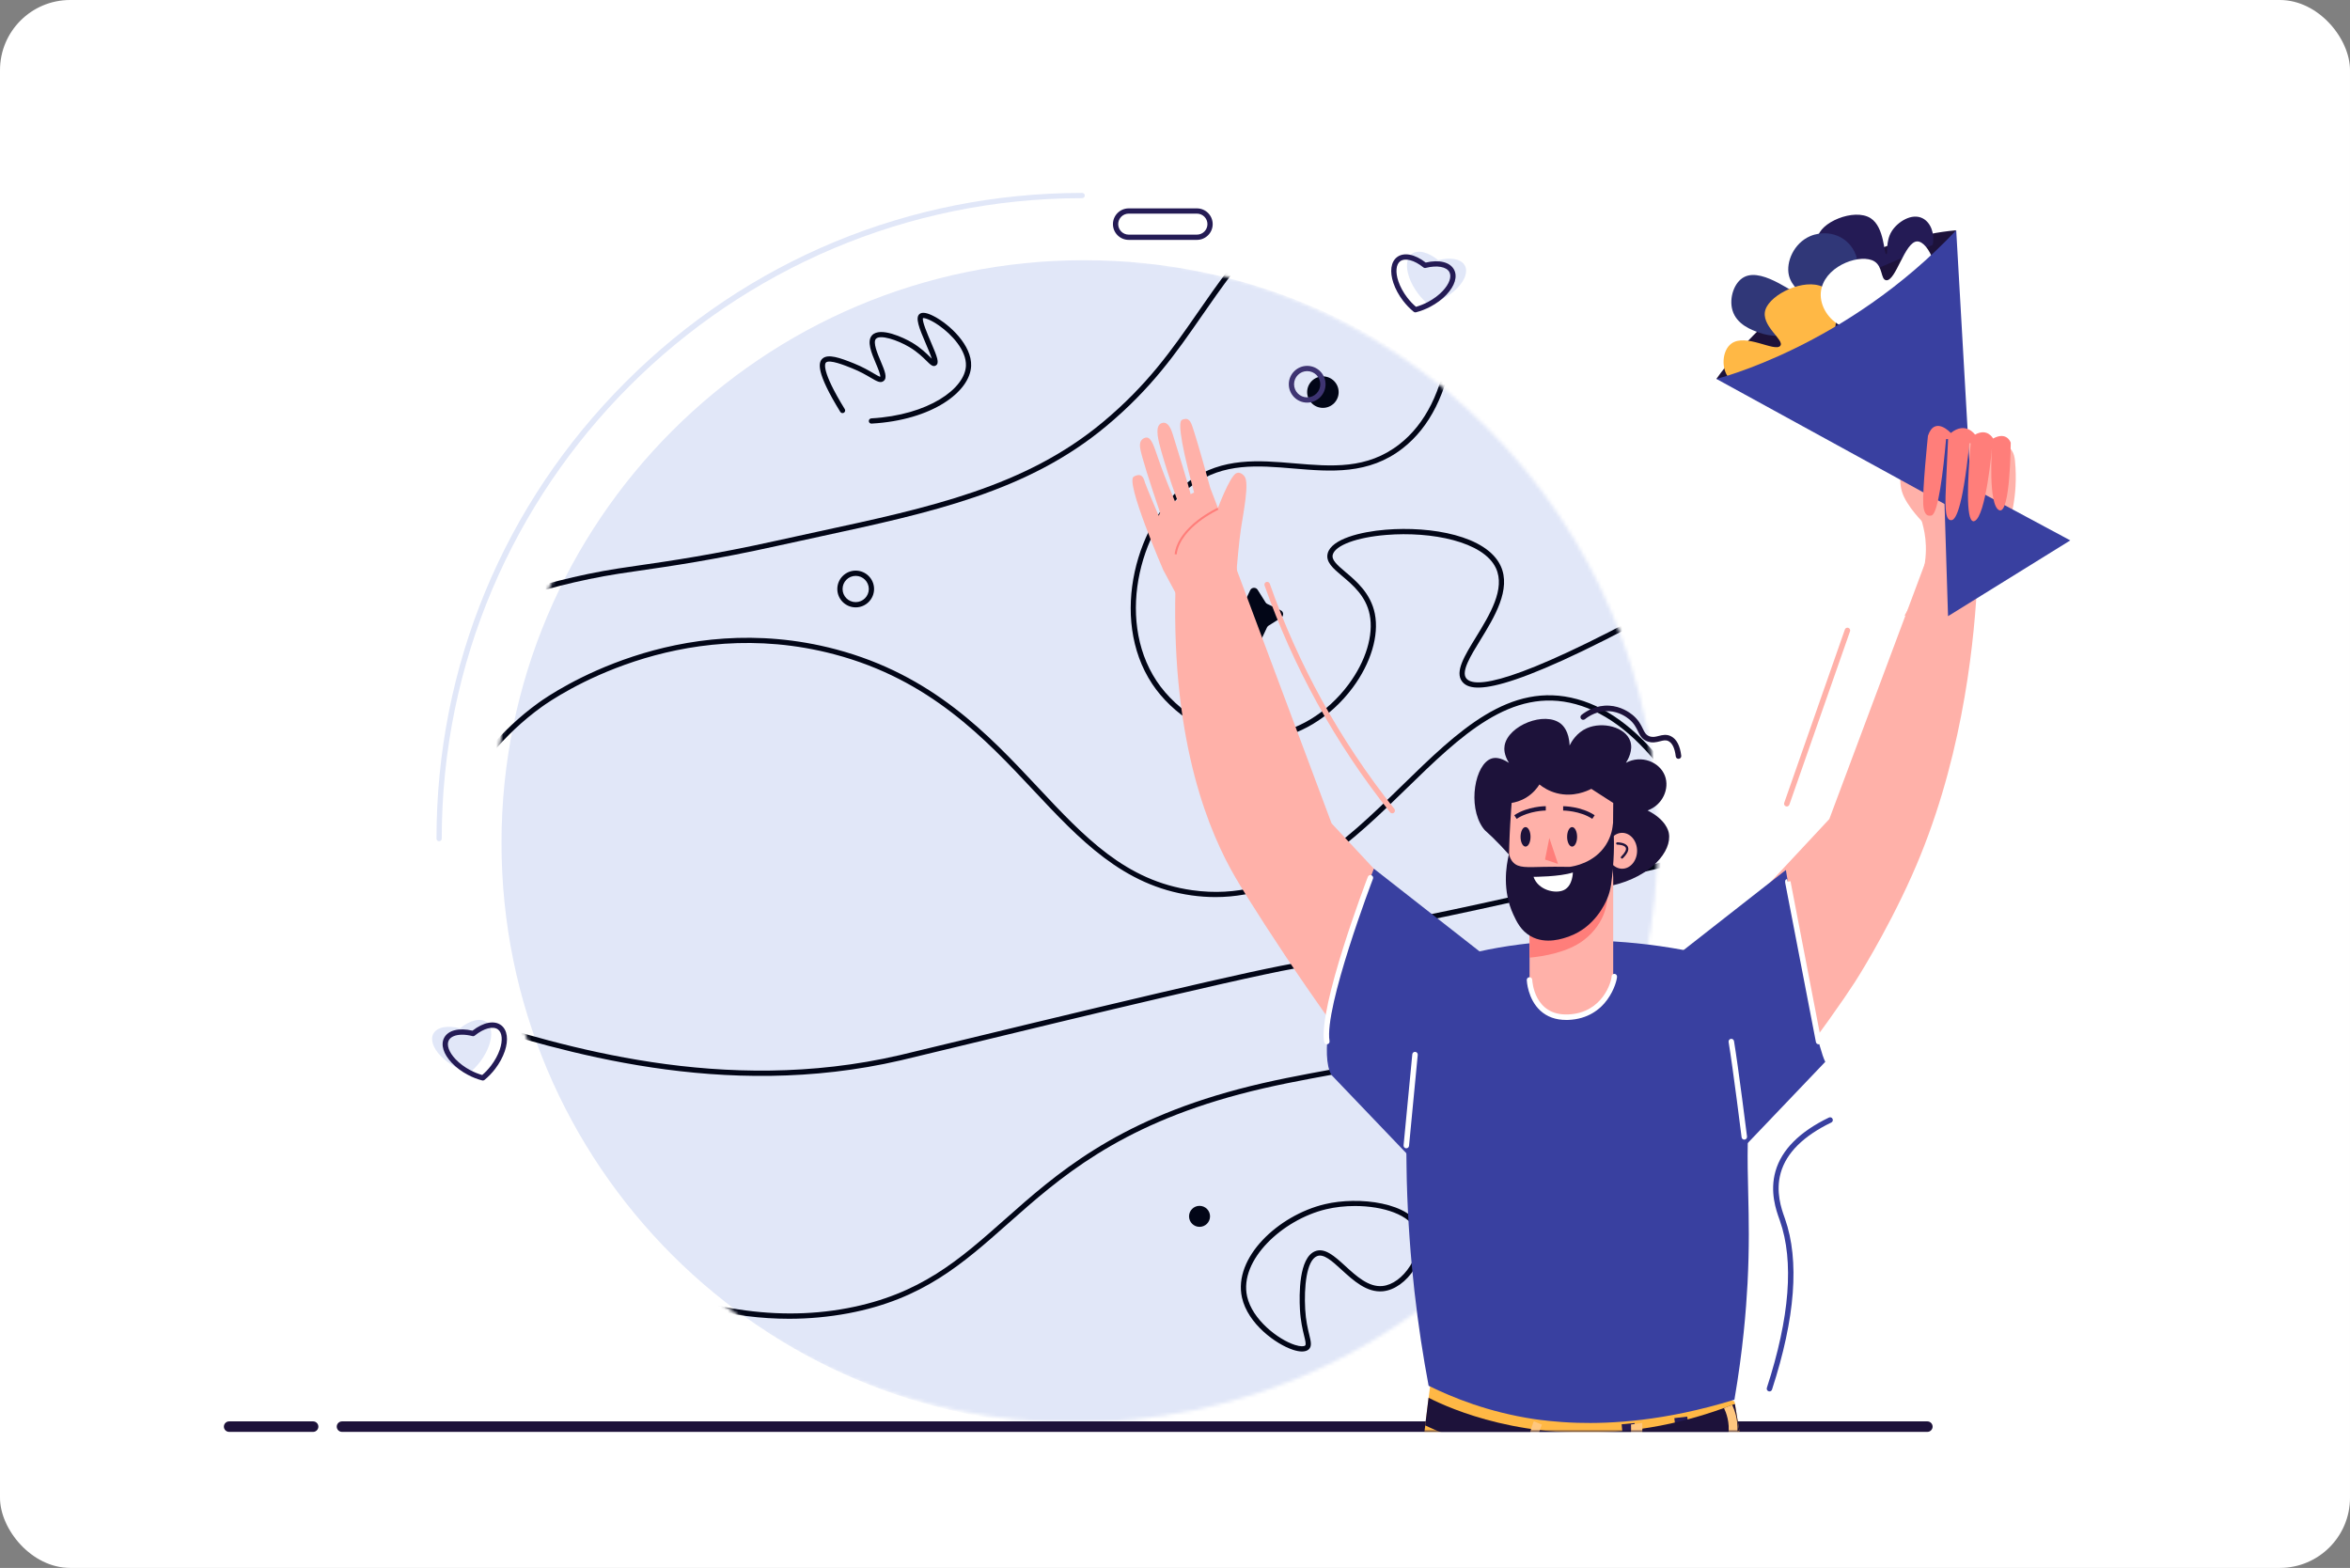 <svg width="670" height="447" viewBox="0 0 670 447" fill="none" xmlns="http://www.w3.org/2000/svg">
<rect x="0" y="0" width="670" height="447" fill="#808080" stroke="none"/>
<rect width="670" height="447" rx="20" fill="white"/>
<mask id="mask0_622_49" style="mask-type:luminance" maskUnits="userSpaceOnUse" x="140" y="73" width="333" height="333">
<path d="M306.45 405.515C398.202 405.515 472.581 331.135 472.581 239.384C472.581 147.632 398.202 73.252 306.45 73.252C214.698 73.252 140.318 147.632 140.318 239.384C140.318 331.135 214.698 405.515 306.45 405.515Z" fill="white"/>
</mask>
<g mask="url(#mask0_622_49)">
<path d="M309.114 406.443C400.866 406.443 475.246 332.063 475.246 240.312C475.246 148.56 400.866 74.18 309.114 74.18C217.362 74.18 142.983 148.56 142.983 240.312C142.983 332.063 217.362 406.443 309.114 406.443Z" fill="#E1E7F8"/>
</g>
<mask id="mask1_622_49" style="mask-type:luminance" maskUnits="userSpaceOnUse" x="140" y="73" width="333" height="333">
<path d="M306.45 405.515C398.202 405.515 472.581 331.135 472.581 239.384C472.581 147.632 398.202 73.252 306.45 73.252C214.698 73.252 140.318 147.632 140.318 239.384C140.318 331.135 214.698 405.515 306.45 405.515Z" fill="white"/>
</mask>
<g mask="url(#mask1_622_49)">
<path d="M143.514 383.768C123.765 347.953 114.141 309.608 116.409 275.79C118.624 242.811 131.817 216.013 153.571 200.328C157.478 197.506 193.061 173.14 238.298 185.114C265.875 192.418 281.77 209.375 295.793 224.334C309.271 238.718 320.915 251.133 339.96 253.797C365.471 257.359 382.998 240.282 399.94 223.758C415.618 208.477 430.42 194.042 449.667 199.325C468.645 204.533 485.438 227.642 499.589 268.023L498.175 268.516C484.196 228.63 467.747 205.835 449.271 200.762C430.846 195.703 416.344 209.854 400.98 224.821C386.028 239.399 369.258 255.75 346.531 255.75C344.323 255.75 342.071 255.593 339.743 255.271C320.174 252.539 307.797 239.331 294.693 225.352C280.804 210.535 265.067 193.742 237.909 186.551C193.331 174.749 158.286 198.756 154.439 201.533C133.052 216.956 120.076 243.357 117.891 275.88C115.638 309.413 125.202 347.466 144.816 383.035L143.514 383.768Z" fill="#020617"/>
</g>
<mask id="mask2_622_49" style="mask-type:luminance" maskUnits="userSpaceOnUse" x="140" y="73" width="333" height="333">
<path d="M306.45 405.515C398.202 405.515 472.581 331.135 472.581 239.384C472.581 147.632 398.202 73.252 306.45 73.252C214.698 73.252 140.318 147.632 140.318 239.384C140.318 331.135 214.698 405.515 306.45 405.515Z" fill="white"/>
</mask>
<g mask="url(#mask2_622_49)">
<path d="M371.211 385.302C370.5 385.302 369.655 385.145 368.697 384.838C363.795 383.252 355.766 377.415 354.097 369.931C351.552 358.527 364.454 346.471 377.692 343.306C387.301 341.008 402.455 342.699 405.306 350.669C406.413 353.752 405.642 357.98 403.293 361.7C400.958 365.389 397.605 367.791 394.313 368.128C389.695 368.584 385.894 365.105 382.526 362.029C379.765 359.5 377.378 357.314 375.462 358.13C372.446 359.41 371.773 367.073 372.117 373.247L371.368 373.292L372.117 373.254C372.296 376.457 372.858 378.777 373.269 380.476C373.763 382.511 374.092 383.851 373.097 384.734C372.656 385.1 372.02 385.302 371.211 385.302ZM386.298 343.822C383.484 343.822 380.648 344.129 378.036 344.757C365.733 347.698 353.236 359.193 355.556 369.602C357.03 376.218 364.401 381.875 369.161 383.417C370.86 383.963 371.81 383.858 372.109 383.596C372.424 383.312 372.162 382.212 371.817 380.812C371.391 379.061 370.807 376.659 370.62 373.321C370.381 368.981 370.321 358.676 374.878 356.746C377.677 355.563 380.521 358.16 383.536 360.914C386.672 363.78 390.227 367.035 394.163 366.631C396.999 366.347 399.94 364.199 402.028 360.899C404.131 357.561 404.849 353.835 403.899 351.171C402.163 346.329 394.328 343.822 386.298 343.822Z" fill="#020617"/>
</g>
<mask id="mask3_622_49" style="mask-type:luminance" maskUnits="userSpaceOnUse" x="140" y="73" width="333" height="333">
<path d="M306.45 405.515C398.202 405.515 472.581 331.135 472.581 239.384C472.581 147.632 398.202 73.252 306.45 73.252C214.698 73.252 140.318 147.632 140.318 239.384C140.318 331.135 214.698 405.515 306.45 405.515Z" fill="white"/>
</mask>
<g mask="url(#mask3_622_49)">
<path d="M35.715 238.92C35.506 238.92 35.304 238.837 35.154 238.665C34.877 238.358 34.907 237.887 35.214 237.61C83.699 194.558 131.129 169.144 176.186 162.08C177.863 161.818 179.786 161.541 181.949 161.227C190.562 159.985 203.576 158.106 221.394 154.14C225.45 153.235 229.461 152.367 233.412 151.513C265.022 144.689 292.314 138.792 314.427 120.345C327.186 109.704 334.071 99.773 341.367 89.259C347.062 81.042 352.959 72.549 362.082 62.94C387.046 36.658 421.567 18.092 464.701 7.772C465.105 7.675 465.51 7.922 465.607 8.326C465.704 8.73 465.457 9.134 465.053 9.231C422.211 19.484 387.929 37.9 363.174 63.973C354.127 73.499 348.267 81.948 342.602 90.112C335.254 100.709 328.309 110.721 315.393 121.497C292.995 140.176 265.531 146.11 233.734 152.98C229.782 153.833 225.779 154.701 221.723 155.599C203.852 159.581 190.801 161.466 182.166 162.709C180.003 163.023 178.095 163.3 176.418 163.562C131.653 170.581 84.477 195.875 36.209 238.732C36.067 238.86 35.888 238.92 35.715 238.92Z" fill="#020617"/>
</g>
<mask id="mask4_622_49" style="mask-type:luminance" maskUnits="userSpaceOnUse" x="140" y="73" width="333" height="333">
<path d="M306.45 405.515C398.202 405.515 472.581 331.135 472.581 239.384C472.581 147.632 398.202 73.252 306.45 73.252C214.698 73.252 140.318 147.632 140.318 239.384C140.318 331.135 214.698 405.515 306.45 405.515Z" fill="white"/>
</mask>
<g mask="url(#mask4_622_49)">
<path d="M461.445 217.933C461.578 215.871 458.265 213.98 454.046 213.709C449.827 213.438 446.299 214.89 446.166 216.952C446.034 219.014 449.347 220.905 453.566 221.176C457.785 221.447 461.313 219.995 461.445 217.933Z" fill="#020617"/>
<path d="M455.474 230.755C455.459 230.755 455.452 230.755 455.437 230.755C452.189 230.591 449.256 228.974 447.392 226.333C445.529 223.684 444.998 220.383 445.94 217.27C446.038 216.941 446.337 216.724 446.696 216.739C449.944 216.904 452.878 218.52 454.741 221.162C456.604 223.811 457.136 227.111 456.193 230.224C456.095 230.538 455.804 230.755 455.474 230.755ZM447.22 218.28C446.644 220.772 447.138 223.362 448.62 225.465C450.101 227.567 452.369 228.907 454.913 229.206C455.489 226.714 454.995 224.125 453.514 222.022C452.039 219.919 449.765 218.58 447.22 218.28Z" fill="#3E3472"/>
</g>
<mask id="mask5_622_49" style="mask-type:luminance" maskUnits="userSpaceOnUse" x="140" y="73" width="333" height="333">
<path d="M306.45 405.515C398.202 405.515 472.581 331.135 472.581 239.384C472.581 147.632 398.202 73.252 306.45 73.252C214.698 73.252 140.318 147.632 140.318 239.384C140.318 331.135 214.698 405.515 306.45 405.515Z" fill="white"/>
</mask>
<g mask="url(#mask5_622_49)">
<path d="M224.963 375.971C208.971 375.971 192.38 371.862 175.453 363.698C157.351 354.965 139.218 341.517 124.386 325.824C109.404 309.982 100.125 294.17 101.809 287.367C102.138 286.05 102.871 285.062 103.986 284.426C108.267 282.017 117.95 285.032 132.61 289.612C160.067 298.181 206.023 312.519 256.528 300.815C259.177 300.201 265.381 298.697 273.979 296.609C331.849 282.578 370.964 273.396 373.741 274.122C374.242 274.264 374.384 274.174 374.452 274.084C374.728 273.725 374.594 272.715 374.459 271.742C374.279 270.395 374.055 268.748 374.564 267.162C374.22 267.087 373.988 266.997 373.83 266.885C373.546 266.691 373.374 266.406 373.329 266.099C373.284 265.733 373.688 262.545 375.17 262.335C375.402 262.305 375.761 262.328 376.143 262.634C376.644 263.031 377.018 263.779 377.086 264.535C377.138 265.074 377.026 265.501 376.854 265.882C383.866 265.665 409.968 261.198 495.989 240.536C496.394 240.439 496.798 240.686 496.895 241.09C496.992 241.494 496.745 241.898 496.341 241.995C408.621 263.061 383.506 267.304 376.345 267.304C376.262 267.304 376.188 267.304 376.113 267.304C376.113 267.312 376.105 267.319 376.105 267.327C375.559 268.659 375.769 270.193 375.948 271.547C376.135 272.947 376.3 274.151 375.641 275.005C375.35 275.379 374.676 275.955 373.389 275.588C369.932 274.9 302.94 291.146 274.339 298.076C265.74 300.164 259.529 301.668 256.872 302.282C205.97 314.083 159.775 299.662 132.176 291.056C118.407 286.761 108.454 283.655 104.735 285.751C103.979 286.177 103.5 286.828 103.275 287.741C101.951 293.092 109.157 307.535 125.486 324.814C152.666 353.558 197.439 381.291 241.599 372.947C262.365 369.019 273.508 359.148 286.409 347.713C301.129 334.67 317.81 319.883 353.049 310.521C362.306 308.059 371.091 306.457 380.393 304.751C396.932 301.728 415.67 298.293 444.309 288.999C458.872 284.269 473.457 278.844 487.653 272.872C488.035 272.715 488.469 272.887 488.633 273.268C488.79 273.65 488.611 274.092 488.237 274.249C474.003 280.235 459.381 285.676 444.773 290.42C416.037 299.745 397.246 303.187 380.663 306.218C371.391 307.917 362.635 309.518 353.438 311.958C318.543 321.23 302.005 335.89 287.405 348.821C274.339 360.405 263.054 370.403 241.876 374.407C236.315 375.447 230.673 375.971 224.963 375.971ZM374.826 265.718C374.915 265.755 375.035 265.785 375.185 265.807C375.2 265.785 375.215 265.763 375.222 265.74C375.507 265.254 375.626 265.029 375.596 264.663C375.567 264.378 375.462 264.124 375.357 263.959C375.118 264.378 374.886 265.246 374.826 265.718Z" fill="#020617"/>
</g>
<mask id="mask6_622_49" style="mask-type:luminance" maskUnits="userSpaceOnUse" x="140" y="73" width="333" height="333">
<path d="M306.45 405.515C398.202 405.515 472.581 331.135 472.581 239.384C472.581 147.632 398.202 73.252 306.45 73.252C214.698 73.252 140.318 147.632 140.318 239.384C140.318 331.135 214.698 405.515 306.45 405.515Z" fill="white"/>
</mask>
<g mask="url(#mask6_622_49)">
<path d="M377.168 116.282C379.648 116.282 381.658 114.271 381.658 111.792C381.658 109.312 379.648 107.302 377.168 107.302C374.688 107.302 372.678 109.312 372.678 111.792C372.678 114.271 374.688 116.282 377.168 116.282Z" fill="#020617"/>
<path d="M372.686 114.785C369.797 114.785 367.447 112.435 367.447 109.547C367.447 106.658 369.797 104.308 372.686 104.308C375.574 104.308 377.924 106.658 377.924 109.547C377.924 112.435 375.567 114.785 372.686 114.785ZM372.686 105.805C370.62 105.805 368.944 107.481 368.944 109.547C368.944 111.612 370.62 113.288 372.686 113.288C374.751 113.288 376.427 111.612 376.427 109.547C376.427 107.481 374.744 105.805 372.686 105.805Z" fill="#3E3472"/>
</g>
<mask id="mask7_622_49" style="mask-type:luminance" maskUnits="userSpaceOnUse" x="140" y="73" width="333" height="333">
<path d="M306.45 405.515C398.202 405.515 472.581 331.135 472.581 239.384C472.581 147.632 398.202 73.252 306.45 73.252C214.698 73.252 140.318 147.632 140.318 239.384C140.318 331.135 214.698 405.515 306.45 405.515Z" fill="white"/>
</mask>
<g mask="url(#mask7_622_49)">
<path d="M243.963 173.155C241.075 173.155 238.725 170.806 238.725 167.917C238.725 165.028 241.075 162.679 243.963 162.679C246.852 162.679 249.202 165.028 249.202 167.917C249.202 170.806 246.852 173.155 243.963 173.155ZM243.963 164.175C241.898 164.175 240.222 165.852 240.222 167.917C240.222 169.982 241.898 171.659 243.963 171.659C246.029 171.659 247.705 169.982 247.705 167.917C247.705 165.852 246.029 164.175 243.963 164.175Z" fill="#020617"/>
</g>
<mask id="mask8_622_49" style="mask-type:luminance" maskUnits="userSpaceOnUse" x="140" y="73" width="333" height="333">
<path d="M306.45 405.515C398.202 405.515 472.581 331.135 472.581 239.384C472.581 147.632 398.202 73.252 306.45 73.252C214.698 73.252 140.318 147.632 140.318 239.384C140.318 331.135 214.698 405.515 306.45 405.515Z" fill="white"/>
</mask>
<g mask="url(#mask8_622_49)">
<path d="M341.996 349.764C343.649 349.764 344.989 348.424 344.989 346.77C344.989 345.117 343.649 343.777 341.996 343.777C340.343 343.777 339.003 345.117 339.003 346.77C339.003 348.424 340.343 349.764 341.996 349.764Z" fill="#020617"/>
</g>
<mask id="mask9_622_49" style="mask-type:luminance" maskUnits="userSpaceOnUse" x="140" y="73" width="333" height="333">
<path d="M306.45 405.515C398.202 405.515 472.581 331.135 472.581 239.384C472.581 147.632 398.202 73.252 306.45 73.252C214.698 73.252 140.318 147.632 140.318 239.384C140.318 331.135 214.698 405.515 306.45 405.515Z" fill="white"/>
</mask>
<g mask="url(#mask9_622_49)">
<path d="M248.454 120.772C248.057 120.772 247.728 120.465 247.705 120.068C247.683 119.657 247.997 119.305 248.409 119.275C264.738 118.347 275.132 110.766 275.394 104.278C275.573 99.9 271.36 95.35 267.701 92.791C265.261 91.085 263.578 90.591 263.144 90.688C262.829 91.526 264.498 95.418 265.404 97.521C267.229 101.786 267.925 103.545 266.788 104.211C265.987 104.682 265.269 103.979 264.191 102.909C263.151 101.884 261.587 100.334 259.29 98.965C255.713 96.84 250.916 95.343 249.741 96.585C248.813 97.581 250.137 100.716 251.103 103.006C252.255 105.752 253.093 107.736 251.896 108.641C251.013 109.307 249.995 108.708 248.311 107.721C247.047 106.98 245.318 105.954 242.931 104.997C240.843 104.158 236.488 102.407 235.492 103.35C235.193 103.635 234.056 105.595 240.85 116.633C241.068 116.985 240.955 117.449 240.604 117.666C240.252 117.883 239.788 117.771 239.571 117.419C232.596 106.097 233.315 103.35 234.452 102.265C236.016 100.783 239.466 101.996 243.477 103.612C245.962 104.615 247.75 105.663 249.06 106.433C249.801 106.867 250.631 107.361 250.968 107.421C251.08 106.845 250.265 104.899 249.711 103.597C248.461 100.634 247.047 97.274 248.641 95.567C250.946 93.106 257.658 96.256 260.045 97.678C262.5 99.137 264.146 100.761 265.231 101.839C265.374 101.973 265.516 102.123 265.658 102.258C265.329 101.188 264.595 99.466 264.012 98.104C262.014 93.442 260.854 90.524 262.201 89.491C262.942 88.922 264.296 89.139 266.234 90.142C270.799 92.507 277.115 98.471 276.876 104.331C276.584 111.634 265.882 119.776 248.484 120.764C248.484 120.772 248.469 120.772 248.454 120.772Z" fill="#020617"/>
</g>
<mask id="mask10_622_49" style="mask-type:luminance" maskUnits="userSpaceOnUse" x="140" y="73" width="333" height="333">
<path d="M306.45 405.515C398.202 405.515 472.581 331.135 472.581 239.384C472.581 147.632 398.202 73.252 306.45 73.252C214.698 73.252 140.318 147.632 140.318 239.384C140.318 331.135 214.698 405.515 306.45 405.515Z" fill="white"/>
</mask>
<g mask="url(#mask10_622_49)">
<path d="M357.614 211.171C344.944 211.171 334.018 203.306 328.496 194.977C316.021 176.149 324.125 147.914 339.159 137.085C348.499 130.358 358.923 131.241 369.011 132.094C379.682 133 389.762 133.853 399.004 126.631C406.398 120.854 411.09 111.447 412.946 98.673C413.006 98.262 413.38 97.977 413.791 98.037C414.203 98.097 414.487 98.479 414.428 98.883C412.519 112.046 407.64 121.782 399.932 127.799C390.226 135.379 379.383 134.459 368.891 133.576C358.631 132.708 348.933 131.884 340.043 138.29C325.54 148.737 317.72 175.984 329.753 194.146C335.455 202.752 347.174 210.849 360.487 209.532C369.609 208.627 378.358 203.366 384.494 195.104C389.411 188.474 391.663 181.05 390.511 175.251C389.455 169.945 385.699 166.78 382.675 164.235C380.086 162.058 377.856 160.179 378.552 157.695C379.682 153.676 387.832 151.603 395.083 151.012C408.052 149.949 423.834 152.726 427.845 161.324C430.951 167.977 426.012 176.029 422.038 182.495C419.217 187.09 416.553 191.437 418.027 193.368C420.272 196.309 431.55 195.149 472.454 172.961C472.813 172.759 473.27 172.901 473.472 173.26C473.666 173.627 473.531 174.076 473.172 174.278C427.8 198.891 419.292 197.484 416.845 194.281C414.742 191.535 417.533 186.985 420.766 181.716C424.747 175.228 429.252 167.88 426.491 161.96C422.944 154.365 408.067 151.454 395.203 152.509C386.851 153.19 380.737 155.442 379.989 158.106C379.577 159.588 381.104 160.965 383.633 163.098C386.664 165.65 390.817 169.152 391.977 174.974C393.205 181.178 390.855 189.043 385.691 196.01C379.308 204.616 370.171 210.094 360.637 211.036C359.612 211.126 358.601 211.171 357.614 211.171Z" fill="#020617"/>
</g>
<mask id="mask11_622_49" style="mask-type:luminance" maskUnits="userSpaceOnUse" x="140" y="73" width="333" height="333">
<path d="M306.45 405.515C398.202 405.515 472.581 331.135 472.581 239.384C472.581 147.632 398.202 73.252 306.45 73.252C214.698 73.252 140.318 147.632 140.318 239.384C140.318 331.135 214.698 405.515 306.45 405.515Z" fill="white"/>
</mask>
<g mask="url(#mask11_622_49)">
<path d="M361.318 172.183L365.135 173.986C366.003 174.398 366.078 175.61 365.262 176.119L361.685 178.364C361.49 178.491 361.333 178.663 361.228 178.873L359.425 182.689C359.013 183.557 357.801 183.632 357.292 182.817L355.047 179.239C354.92 179.045 354.748 178.888 354.538 178.783L350.722 176.979C349.854 176.568 349.779 175.356 350.594 174.847L354.172 172.602C354.366 172.474 354.523 172.302 354.628 172.093L356.432 168.276C356.843 167.408 358.055 167.333 358.564 168.149L360.809 171.726C360.929 171.928 361.101 172.085 361.318 172.183Z" fill="#020617"/>
</g>
<path d="M465.472 342.28C468.365 342.28 470.711 339.935 470.711 337.042C470.711 334.149 468.365 331.804 465.472 331.804C462.579 331.804 460.234 334.149 460.234 337.042C460.234 339.935 462.579 342.28 465.472 342.28Z" fill="#E1E7F8"/>
<path d="M139.465 297.956C138.926 299.528 138.051 301.189 136.839 302.768C135.933 303.95 134.938 304.968 133.913 305.799C132.648 305.477 131.316 304.968 129.999 304.272C128.233 303.337 126.736 302.199 125.599 301.002C123.526 298.817 122.643 296.437 123.541 294.731C124.573 292.785 127.627 292.261 131.144 293.159C133.965 290.877 136.951 290.076 138.702 291.408C140.236 292.583 140.431 295.112 139.465 297.956Z" fill="#E1E7F8"/>
<path d="M137.662 308.044C137.602 308.044 137.534 308.036 137.475 308.021C136.09 307.67 134.721 307.131 133.396 306.427C131.623 305.492 130.036 304.31 128.801 303.007C126.414 300.493 125.598 297.821 126.631 295.868C127.776 293.706 130.859 292.942 134.713 293.833C137.841 291.408 140.962 290.817 142.9 292.299C144.651 293.646 145.025 296.407 143.918 299.692C143.334 301.398 142.391 303.135 141.179 304.721C140.243 305.941 139.218 307.004 138.133 307.879C137.998 307.984 137.834 308.044 137.662 308.044ZM131.772 294.985C129.924 294.985 128.509 295.539 127.956 296.579C127.252 297.911 127.993 299.984 129.894 301.982C131.016 303.165 132.468 304.25 134.1 305.11C135.207 305.694 136.345 306.158 137.482 306.48C138.373 305.724 139.211 304.833 139.989 303.816C141.097 302.364 141.965 300.777 142.496 299.221C143.379 296.609 143.184 294.416 141.987 293.496C140.61 292.448 137.939 293.144 135.357 295.24C135.17 295.389 134.93 295.442 134.698 295.382C133.658 295.112 132.663 294.985 131.772 294.985Z" fill="#241B55"/>
<path d="M401.729 78.962C402.268 80.533 403.143 82.195 404.356 83.774C405.261 84.956 406.256 85.974 407.282 86.804C408.546 86.483 409.878 85.974 411.195 85.278C412.961 84.342 414.458 83.205 415.596 82.008C417.669 79.822 418.552 77.443 417.654 75.737C416.621 73.791 413.568 73.267 410.05 74.165C407.229 71.882 404.243 71.082 402.492 72.414C400.958 73.581 400.764 76.111 401.729 78.962Z" fill="#E1E7F8"/>
<path d="M403.532 89.049C403.36 89.049 403.196 88.99 403.061 88.885C401.976 88.009 400.95 86.947 400.015 85.734C398.803 84.148 397.86 82.412 397.276 80.706C396.161 77.42 396.543 74.659 398.286 73.319C400.232 71.838 403.345 72.429 406.481 74.853C410.335 73.956 413.418 74.726 414.563 76.882C415.596 78.835 414.78 81.506 412.393 84.021C411.165 85.323 409.571 86.505 407.798 87.441C406.473 88.144 405.096 88.675 403.719 89.027C403.652 89.034 403.592 89.049 403.532 89.049ZM398.69 80.212C399.222 81.768 400.09 83.355 401.197 84.814C401.976 85.824 402.821 86.722 403.704 87.471C404.849 87.149 405.987 86.692 407.087 86.109C408.718 85.248 410.178 84.163 411.293 82.98C413.193 80.982 413.934 78.909 413.231 77.57C412.415 76.036 409.699 75.557 406.473 76.38C406.249 76.44 406.002 76.388 405.815 76.238C403.233 74.142 400.569 73.447 399.184 74.494C398.002 75.415 397.807 77.607 398.69 80.212Z" fill="#241B55"/>
<path d="M341.255 68.388H321.798C319.321 68.388 317.308 66.375 317.308 63.898C317.308 61.421 319.321 59.408 321.798 59.408H341.255C343.732 59.408 345.745 61.421 345.745 63.898C345.745 66.375 343.725 68.388 341.255 68.388ZM321.798 60.904C320.145 60.904 318.805 62.244 318.805 63.898C318.805 65.552 320.145 66.891 321.798 66.891H341.255C342.909 66.891 344.249 65.552 344.249 63.898C344.249 62.244 342.909 60.904 341.255 60.904H321.798Z" fill="#241B55"/>
<path d="M491.297 300.448C490.399 300.448 489.539 300.089 488.888 299.415L485.617 296.04L481.038 294.963C479.81 294.671 478.882 293.78 478.546 292.568C478.209 291.356 478.553 290.114 479.451 289.238L482.826 285.968L483.904 281.388C484.188 280.161 485.086 279.233 486.298 278.896C487.511 278.559 488.753 278.903 489.629 279.801L492.899 283.176L497.479 284.254C498.706 284.538 499.634 285.436 499.971 286.649C500.307 287.861 499.963 289.111 499.065 289.986L495.69 293.257L494.612 297.836C494.321 299.064 493.43 299.992 492.218 300.328C491.911 300.403 491.604 300.448 491.297 300.448ZM487.219 280.258C487.047 280.258 486.875 280.28 486.703 280.325C486.029 280.512 485.528 281.029 485.363 281.717L484.233 286.507C484.203 286.649 484.128 286.776 484.023 286.873L480.491 290.301C479.99 290.787 479.795 291.483 479.982 292.164C480.169 292.845 480.686 293.339 481.374 293.504L486.164 294.634C486.306 294.663 486.433 294.738 486.53 294.843L489.958 298.375C490.444 298.877 491.14 299.071 491.821 298.884C492.495 298.697 492.996 298.181 493.161 297.492L494.291 292.703C494.321 292.561 494.395 292.433 494.5 292.336L498.032 288.909C498.534 288.422 498.728 287.726 498.541 287.045C498.354 286.372 497.838 285.87 497.149 285.706L492.36 284.576C492.218 284.546 492.091 284.471 491.993 284.366L488.566 280.834C488.199 280.46 487.72 280.258 487.219 280.258Z" fill="#E1E7F8"/>
<path d="M125.194 239.84C124.783 239.84 124.446 239.503 124.446 239.092C124.446 189.918 143.596 143.693 178.364 108.918C213.132 74.142 259.364 55 308.538 55C308.949 55 309.286 55.337 309.286 55.748C309.286 56.16 308.949 56.497 308.538 56.497C207.856 56.497 125.943 138.41 125.943 239.092C125.943 239.503 125.606 239.84 125.194 239.84Z" fill="#E1E7F8"/>
<path d="M549.503 408.217H97.506C96.683 408.217 96.009 407.543 96.009 406.72C96.009 405.897 96.683 405.223 97.506 405.223H549.503C550.327 405.223 551 405.897 551 406.72C551 407.543 550.327 408.217 549.503 408.217Z" fill="#1D123A"/>
<path d="M89.274 408.217H65.327C64.504 408.217 63.831 407.543 63.831 406.72C63.831 405.897 64.504 405.223 65.327 405.223H89.274C90.097 405.223 90.771 405.897 90.771 406.72C90.771 407.543 90.097 408.217 89.274 408.217Z" fill="#1D123A"/>
<mask id="mask12_622_49" style="mask-type:luminance" maskUnits="userSpaceOnUse" x="171" y="55" width="421" height="353">
<path d="M591.963 55H171V408H591.963V55Z" fill="white"/>
</mask>
<g mask="url(#mask12_622_49)">
<path d="M331.646 162.49C331.646 162.49 320.719 137.295 323.242 135.889C325.772 134.483 326.171 136.717 326.475 137.685C326.78 138.654 330.349 147.05 330.349 147.05C330.482 146.753 330.622 146.456 330.755 146.159C327.67 137.162 325.569 130.352 325.132 128.126C324.952 127.22 324.874 126.142 325.499 125.424C325.858 125.002 326.46 124.705 326.959 124.736C328.326 124.822 329.068 127.407 330.24 130.781C332.458 137.193 334.98 142.887 334.988 142.918C335.207 142.801 335.418 142.676 335.636 142.559C333.559 136.897 332.106 132.195 331.122 128.751C330.271 125.775 329.271 121.979 330.763 120.862C330.802 120.831 331.357 120.425 332.028 120.534C333.379 120.753 334.067 122.87 334.387 123.901C339.034 138.779 339.448 140.887 339.448 140.887C339.776 140.731 340.112 140.575 340.44 140.419C335.668 122.776 336.285 120.105 336.956 119.73C337.8 119.261 338.479 119.48 338.479 119.48C338.682 119.543 339.221 119.777 339.651 120.784C340.291 122.268 342.392 129.375 345.055 139.115C345.782 141.02 346.508 142.918 347.242 144.824C347.242 144.824 350.507 136.1 352.358 134.975C352.826 134.694 353.295 134.78 353.295 134.78C353.295 134.78 354.115 134.858 354.849 135.866C356.216 137.74 354.513 146.003 353.787 150.83C353.256 154.36 352.655 161.475 352.655 161.475C352.608 165.864 352.561 170.261 352.514 174.65C348.289 175.689 344.064 176.728 339.838 177.759C337.105 172.682 334.371 167.59 331.646 162.49Z" fill="#FFB1A9"/>
<path d="M335.473 158.062L334.895 157.992C335.129 156.133 335.925 154.274 337.261 152.478C338.323 151.048 339.721 149.658 341.416 148.33C344.306 146.081 347.11 144.793 347.133 144.777L347.375 145.308C347.344 145.324 344.595 146.589 341.76 148.799C339.167 150.814 335.972 154.063 335.473 158.062Z" fill="#FF7E7A"/>
<path d="M432.216 228.821C435.215 243.403 434.864 246.823 433.919 247.136C433.177 247.378 432.216 245.636 427.741 240.958C423.898 236.936 423.703 237.287 422.797 236.014C418.322 229.727 420.532 217.77 425.265 216.247C426.14 215.966 427.702 215.849 430.209 217.481C428.772 215.169 428.811 213.459 428.975 212.537C429.967 206.828 440.463 202.626 445.032 206.359C445.571 206.797 447.36 208.437 447.5 212.537C448.039 211.444 449.5 208.882 452.444 207.593C456.911 205.649 463.417 207.242 464.8 211.295C465.667 213.849 464.198 216.473 463.566 217.473C467.916 215.107 473.18 217.208 474.679 221.175C476.07 224.846 474.023 229.508 469.736 231.055C474.992 233.695 475.687 236.92 475.796 237.514C476.757 242.692 470.681 249.916 459.606 252.462C459.637 252.189 459.825 250.205 458.364 248.729C457.419 247.776 456.302 247.55 455.873 247.487C447.992 241.27 440.104 235.046 432.216 228.821Z" fill="#1D123A"/>
<path d="M573.516 698.012C569.923 700.074 565.792 702.135 561.129 703.963C557.451 705.408 553.85 706.548 550.406 707.423C549.148 707.743 547.914 708.032 546.704 708.29C540.058 709.711 534.044 710.242 529.053 710.367C525.46 703.619 521.477 695.856 517.26 687.117C516.666 685.891 516.073 684.657 515.479 683.415C514.823 682.04 514.167 680.658 513.511 679.236C512.941 678.026 512.379 676.792 511.793 675.542C508.146 667.599 504.397 659.016 500.64 649.839C498.133 643.724 492.83 630.517 485.817 609.531C485.41 608.305 484.989 607.063 484.567 605.775C484.106 604.4 483.653 602.987 483.185 601.534C482.786 600.308 482.396 599.074 481.99 597.816C480.06 591.787 478.038 585.25 475.937 578.19C472.055 565.194 467.861 550.237 463.573 533.461C463.261 532.227 462.941 530.978 462.636 529.728C462.355 528.588 462.058 527.44 461.769 526.284C461.472 525.058 461.168 523.824 460.856 522.582C456.615 505.212 452.358 486.07 448.328 465.279C447.945 463.28 447.563 461.265 447.18 459.242C446.266 464.28 445.337 469.715 444.423 475.534C442.236 489.366 440.088 505.329 438.394 523.058C438.269 524.284 438.159 525.518 438.05 526.752C437.917 528.111 437.792 529.486 437.683 530.868C437.667 531.001 437.66 531.126 437.644 531.267C437.605 531.602 437.511 532.797 437.363 534.664C436.832 541.482 435.668 557.305 435.176 573.269C434.903 581.782 434.832 590.256 434.903 598.621C434.918 599.855 434.926 601.089 434.949 602.323C434.973 604.002 434.996 605.681 435.035 607.352C435.059 608.625 435.098 609.898 435.137 611.172C435.754 634.656 437.488 656.853 439.448 675.855C439.581 677.089 439.706 678.315 439.831 679.525C440.042 681.376 440.237 683.18 440.432 684.961C440.581 686.242 440.729 687.507 440.862 688.757C441.877 697.34 442.885 705.049 443.814 711.633C439.456 713.773 431.388 717.092 420.876 717.756C419.681 717.826 418.439 717.881 417.174 717.881C416.182 717.881 415.182 717.857 414.175 717.81C412.652 717.74 411.199 717.599 409.793 717.428C408.497 717.264 407.239 717.068 406.037 716.834C400.71 715.834 396.368 714.249 393.181 712.867C392.119 704.174 391.057 694.474 390.057 683.852C389.948 682.579 389.823 681.283 389.698 679.986C389.464 677.346 389.229 674.652 389.003 671.895C388.901 670.583 388.792 669.279 388.683 667.951C387.402 651.659 386.347 633.586 385.769 614.046C385.723 612.257 385.668 610.515 385.621 608.836C385.582 607.555 385.551 606.29 385.512 605.056C385.449 602.823 385.387 600.675 385.324 598.605C385.285 597.379 385.262 596.184 385.223 595.012C384.762 576.768 384.754 564.561 385.769 549.816C386.129 544.614 386.582 539.264 387.128 533.828C387.253 532.602 387.378 531.36 387.495 530.126C387.691 528.221 387.902 526.307 388.128 524.394C388.253 523.23 388.386 522.059 388.534 520.887C391.525 495.489 395.844 469.231 399.531 447.73C399.742 446.496 399.952 445.285 400.163 444.083C400.476 442.255 400.78 440.467 401.077 438.725C401.288 437.514 401.499 436.319 401.694 435.156C403.897 422.48 405.638 412.374 406.349 406.415C406.396 405.985 406.779 402.845 407.31 398.519C408.114 392.146 408.942 385.819 409.817 379.556C438.058 386.187 466.268 392.849 494.509 399.479L494.642 400.292L495.892 407.836L500.992 438.647L501.601 442.318L501.921 444.27L502.538 448.003L514.37 519.551L514.987 523.23L515.346 525.456L515.963 529.15L523.157 572.605C526.046 580.001 528.959 587.429 531.904 594.864C532.372 596.059 532.857 597.27 533.333 598.48C533.802 599.675 534.27 600.878 534.754 602.073C535.223 603.283 535.707 604.51 536.184 605.72C540.112 615.615 544.064 625.534 548.071 635.492C553.061 647.918 558.068 660.281 563.082 672.567C563.574 673.777 564.074 674.988 564.55 676.183C565.042 677.378 565.526 678.58 566.018 679.767C566.51 680.978 567.01 682.189 567.502 683.399C569.494 688.257 571.501 693.146 573.516 698.012Z" fill="#FFB845"/>
<path d="M505.927 281.133C504.459 285.679 502.429 292.669 500.812 301.478C500.32 304.212 499.859 307.102 499.469 310.14C499.383 310.835 499.297 311.499 499.219 312.163C499.195 312.412 499.172 312.647 499.148 312.865V312.881C499.062 313.607 499 314.342 498.93 315.044C498.563 318.926 498.375 322.472 498.297 325.877C498.195 330.805 498.313 335.437 498.43 340.404C498.602 347.62 498.773 355.501 498.235 365.872C497.836 373.308 496.938 384.835 494.494 399.042C474.492 405.227 459.044 405.907 449.656 405.626C443.478 405.438 438.933 404.782 437.464 404.579C424.461 402.627 414.167 398.464 407.31 395.067C404.232 378.736 401.686 359.046 401.085 336.678C401.046 335.335 401.022 334 401.015 332.68C400.976 331.383 400.968 330.087 400.968 328.798C400.944 324.612 400.991 320.519 401.101 316.528C401.124 315.638 401.147 314.748 401.179 313.857C401.202 313.256 401.218 312.67 401.249 312.092V312.077C401.382 308.312 401.608 304.626 401.858 301.072C402.436 292.637 403.28 284.765 404.24 277.556C406.232 276.408 408.489 275.236 411.058 274.12C412.527 273.651 414.222 273.128 416.135 272.612C416.385 272.55 416.666 272.464 416.924 272.401C416.994 272.386 417.057 272.362 417.135 272.339C418.58 271.956 420.149 271.589 421.813 271.23C425.226 270.48 429.1 269.785 433.411 269.238C445.751 267.684 461.551 267.419 480.029 270.847C481.872 271.183 483.731 271.55 485.621 271.972C485.645 271.972 485.66 271.987 485.684 271.987C486.043 272.073 486.41 272.152 486.769 272.245C489.276 272.8 491.822 273.44 494.415 274.135C495.095 274.323 495.79 274.518 496.477 274.729C499.633 276.853 502.78 278.993 505.927 281.133Z" fill="#3940A0"/>
<path d="M459.934 250.151V278.798C459.934 283.015 457.583 286.967 453.74 288.701C451.296 289.802 448.594 290.232 445.923 289.849C444.837 289.693 443.845 289.42 442.939 289.068C438.768 287.444 436.082 283.343 436.082 278.868V250.151C436.082 244.074 441.01 239.146 447.086 239.146H448.929C455.006 239.146 459.934 244.074 459.934 250.151Z" fill="#FFB1A9"/>
<path d="M458.239 256.18C458.239 256.18 458.239 262.99 451.413 268.114C446.899 271.511 440.112 272.643 436.082 273.026V259.351L458.239 256.18Z" fill="#FF7E7A"/>
<path d="M462.488 247.667C464.839 247.667 466.744 245.377 466.744 242.551C466.744 239.726 464.839 237.436 462.488 237.436C460.137 237.436 458.231 239.726 458.231 242.551C458.231 245.377 460.137 247.667 462.488 247.667Z" fill="#FFB1A9"/>
<path d="M459.942 228.915C459.942 228.915 459.942 231.234 459.895 234.546C459.785 241.825 459.411 253.829 458.239 256.172C456.536 259.585 451.421 266.403 442.9 264.693C434.387 262.99 432.684 259.577 430.982 254.462C430.49 252.993 430.287 250.26 430.24 247.128C430.115 239.31 430.982 228.907 430.982 228.907C431.95 228.751 433.512 228.376 435.168 227.361C437.199 226.111 438.347 224.526 438.901 223.643C439.909 224.448 441.557 225.533 443.814 226.127C448.57 227.368 452.545 225.486 453.694 224.893C455.771 226.236 457.856 227.579 459.942 228.915Z" fill="#FFB1A9"/>
<path d="M459.895 234.546C460.145 237.483 460.332 241.848 459.871 247.136C459.496 251.447 459.309 253.61 458.239 256.18C457.614 257.679 454.654 264.271 447.516 266.903C445.782 267.544 440.791 269.379 436.402 266.903C433.637 265.341 432.419 262.803 431.458 260.725C428.295 253.892 429.365 246.987 430.224 243.434C430.365 244.121 430.669 245.105 431.458 245.902C433.005 247.472 435.301 247.237 440.104 247.136C441.807 247.105 444.353 247.073 447.516 247.136C448.5 247.011 454.514 246.12 457.864 240.841C459.418 238.404 459.793 235.983 459.895 234.546Z" fill="#1D123A"/>
<path d="M434.941 241.356C435.726 241.356 436.363 240.111 436.363 238.576C436.363 237.04 435.726 235.796 434.941 235.796C434.156 235.796 433.52 237.04 433.52 238.576C433.52 240.111 434.156 241.356 434.941 241.356Z" fill="#1D123A"/>
<path d="M449.64 238.576C449.64 240.115 449.007 241.356 448.219 241.356C447.438 241.356 446.797 240.115 446.797 238.576C446.797 237.037 447.43 235.796 448.219 235.796C449.007 235.796 449.64 237.037 449.64 238.576Z" fill="#1D123A"/>
<path d="M462.433 244.785C462.519 244.785 462.605 244.754 462.667 244.691C464.003 243.356 464.487 242.294 464.136 241.458C463.605 240.177 461.355 240.138 461.105 240.138C460.918 240.138 460.777 240.286 460.777 240.466C460.777 240.646 460.926 240.794 461.105 240.794C461.676 240.794 463.222 240.958 463.527 241.7C463.753 242.247 463.292 243.114 462.199 244.207C462.066 244.34 462.066 244.543 462.199 244.676C462.261 244.754 462.347 244.785 462.433 244.785Z" fill="#1D123A"/>
<path d="M437.222 249.979C437.222 249.979 444.696 249.979 448.43 248.737C448.43 248.737 448.43 252.47 445.938 253.72C443.447 254.961 438.464 253.72 437.222 249.979Z" fill="white"/>
<path d="M417.275 275.08C417.096 275.76 416.924 276.424 416.744 277.103C416.338 278.673 415.924 280.227 415.518 281.797C411.754 296.105 408.005 310.421 404.248 324.729C402.827 322.909 401.288 320.925 399.656 318.793C399.546 318.637 399.421 318.496 399.304 318.34C397.641 316.153 395.852 313.803 393.986 311.319C387.691 302.931 380.357 292.84 372.406 281.289C364.37 269.613 355.763 256.242 352.217 250.143C344.985 237.693 334.067 212.654 335.113 168.09C340.877 166.028 346.641 163.974 352.405 161.912C361.488 186.186 370.563 210.467 379.646 234.741C392.182 248.182 404.724 261.631 417.275 275.08Z" fill="#FFB1A9"/>
<path d="M505.193 312.561C503.139 314.466 501.148 316.247 499.226 317.903C499.203 318.129 499.179 318.348 499.148 318.567L499.008 318.09L493.861 300.432L500.812 307.883L505.193 312.561Z" fill="#1B2E4E"/>
<path d="M565.729 158.062L566.307 157.992C566.073 156.133 565.276 154.274 563.941 152.478C562.879 151.048 561.481 149.658 559.786 148.33C556.896 146.081 554.092 144.793 554.069 144.777L553.827 145.308C553.858 145.324 556.607 146.589 559.442 148.799C562.035 150.814 565.229 154.063 565.729 158.062Z" fill="#FF7E7A"/>
<path d="M483.926 273.846C484.106 274.526 484.278 275.19 484.457 275.869C484.864 277.439 485.278 278.993 485.684 280.563C489.448 294.871 493.197 309.187 496.954 323.495C498.375 321.675 499.914 319.691 501.546 317.559C501.655 317.403 501.78 317.262 501.897 317.106C503.561 314.919 505.349 312.569 507.216 310.085C519.595 293.606 525.499 285.147 528.795 280.055C528.795 280.055 537.504 266.606 545.087 249.619C558.95 218.598 562.543 186.17 563.613 168.09C558.669 165.622 553.733 163.146 548.789 160.678C539.706 184.952 530.631 209.233 521.548 233.507C509.02 246.948 496.477 260.397 483.926 273.846Z" fill="#FFB1A9"/>
<path d="M520.392 302.72L502.085 321.902L498.289 325.869L496.032 328.243L494.454 329.899C494.454 329.899 475.929 296.55 477.163 273.073L480.029 270.839L509.169 248.026C509.169 248.026 516.69 295.308 520.392 302.72Z" fill="#3940A0"/>
<path d="M421.805 271.222C422.04 280.477 406.747 334.835 406.747 334.835L401.882 329.743L400.952 328.782L396.063 323.667L379.568 306.422C373.391 295.308 391.69 247.651 391.69 247.651L421.805 271.222Z" fill="#3940A0"/>
<path d="M560.707 700.011C560.223 698.949 512.449 593.614 503.913 576.549C495.22 559.164 478.092 410.601 477.366 404.29L481.045 403.868C481.224 405.407 498.82 558.086 507.224 574.894C515.784 592.021 563.597 697.426 564.074 698.488L560.707 700.011Z" fill="#241B55"/>
<path d="M547.344 709.602C544.892 704.643 487.144 588.069 482.232 575.792C477.249 563.335 462.949 412.46 462.339 406.047L466.026 405.696C471.141 459.867 481.833 564.842 485.668 574.417C490.526 586.562 550.054 706.743 550.656 707.954L547.344 709.602Z" fill="#241B55"/>
<path d="M495.876 407.805C495.704 407.867 495.54 407.93 495.368 407.992C494.494 408.328 493.627 408.64 492.768 408.937C483.809 412.085 475.281 414.029 467.307 415.099C466.346 415.224 465.401 415.334 464.464 415.435C460.028 415.919 455.795 416.13 451.749 416.13C429.99 416.13 413.878 409.968 406.326 406.368C406.638 403.728 406.958 401.096 407.294 398.487C413.433 401.635 435.028 411.241 464.925 407.742C465.831 407.641 466.744 407.531 467.666 407.383C475.164 406.337 483.161 404.446 491.526 401.416C492.307 401.143 493.096 400.846 493.877 400.534C494.127 400.456 494.377 400.362 494.626 400.26L495.876 407.805Z" fill="#1D123A"/>
<path d="M437.566 419.012L439.331 417.247C436.761 414.678 438.651 408.375 439.596 406.165L437.308 405.181C437.136 405.571 433.286 414.725 437.566 419.012Z" fill="#FFC77F"/>
<path d="M467.767 414.959C467.736 415.232 467.713 415.513 467.681 415.794L464.472 415.404V415.357C465.05 410.202 465.081 407.492 465.01 406.102C466.065 405.985 467.127 405.844 468.197 405.665C468.33 407.516 468.244 410.374 467.767 414.959Z" fill="#FFC77F"/>
<path d="M495.36 407.992C495.282 409.359 495.009 410.843 494.4 412.366L492.08 411.444C492.416 410.601 492.642 409.749 492.752 408.937C493.252 405.571 492.127 402.673 491.518 401.416C492.299 401.143 493.088 400.846 493.869 400.534C494.556 401.978 495.548 404.712 495.36 407.992Z" fill="#FFC77F"/>
<path d="M453.967 233.445C450.468 231.11 445.712 231.078 445.665 231.078V229.844C445.876 229.844 450.835 229.876 454.654 232.422L453.967 233.445Z" fill="#1D123A"/>
<path d="M432.411 233.445L431.724 232.414C435.543 229.868 440.502 229.836 440.713 229.836V231.07C440.674 231.078 435.918 231.11 432.411 233.445Z" fill="#1D123A"/>
<path d="M441.729 238.881L440.495 245.058L444.197 246.292L441.729 238.881Z" fill="#FF7E7A"/>
<path d="M400.952 327.369C400.929 327.369 400.905 327.369 400.874 327.369C400.445 327.33 400.132 326.947 400.171 326.517L402.655 300.58C402.694 300.151 403.061 299.838 403.506 299.877C403.936 299.916 404.248 300.299 404.209 300.729L401.725 326.666C401.686 327.064 401.351 327.369 400.952 327.369Z" fill="white"/>
<path d="M497.313 324.901C496.922 324.901 496.587 324.612 496.54 324.213C496.516 324.018 494.056 304.376 492.838 297.066C492.767 296.644 493.056 296.238 493.478 296.167C493.9 296.097 494.306 296.386 494.376 296.808C495.602 304.149 498.063 323.815 498.086 324.018C498.141 324.448 497.836 324.838 497.407 324.893C497.375 324.893 497.344 324.901 497.313 324.901Z" fill="white"/>
<path d="M446.524 290.779C443.549 290.779 441.073 289.888 439.159 288.131C435.551 284.812 435.301 279.626 435.293 279.407C435.278 278.977 435.613 278.61 436.043 278.595C436.473 278.579 436.84 278.907 436.855 279.345C436.871 279.766 437.41 289.615 447.118 289.209C457.013 288.787 459.465 279.696 459.465 278.415C459.465 277.986 459.817 277.634 460.246 277.634C460.676 277.634 461.027 277.986 461.027 278.415C461.027 279.883 458.278 290.294 447.18 290.771C446.969 290.771 446.743 290.779 446.524 290.779Z" fill="white"/>
<path d="M378.295 297.722C377.92 297.722 377.592 297.448 377.522 297.073C375.843 287.092 389.409 251.478 389.987 249.971C390.143 249.565 390.596 249.369 390.994 249.518C391.401 249.674 391.596 250.127 391.447 250.525C391.307 250.892 377.452 287.248 379.061 296.808C379.131 297.23 378.842 297.636 378.42 297.706C378.381 297.722 378.342 297.722 378.295 297.722Z" fill="white"/>
<path d="M518.494 297.722C518.127 297.722 517.799 297.464 517.728 297.089L509.036 252.009C508.919 251.408 508.802 250.783 509.504 250.596L509.895 252.111L509.707 251.353L510.481 251.228C510.598 251.931 519.181 296.339 519.267 296.792C519.353 297.214 519.072 297.628 518.65 297.706C518.595 297.714 518.541 297.722 518.494 297.722Z" fill="white"/>
<path d="M504.483 396.683C504.404 396.683 504.318 396.668 504.24 396.644C503.834 396.511 503.608 396.066 503.741 395.66C510.27 375.588 511.519 359.546 507.45 347.987L507.302 347.573C506.404 345.051 504.529 339.802 506.201 333.921C507.942 327.798 513.066 322.651 521.438 318.606C521.829 318.418 522.29 318.582 522.477 318.973C522.664 319.363 522.5 319.832 522.11 320.019C514.159 323.862 509.309 328.681 507.7 334.351C506.169 339.748 507.927 344.676 508.77 347.05L508.919 347.472C513.097 359.367 511.855 375.744 505.217 396.144C505.123 396.472 504.811 396.683 504.483 396.683Z" fill="#3940A0"/>
<path d="M396.93 231.875C396.703 231.875 396.469 231.773 396.321 231.578C388.495 221.753 381.466 211.202 375.413 200.205C369.571 189.568 364.565 178.368 360.535 166.918C360.394 166.512 360.605 166.067 361.011 165.927C361.417 165.786 361.863 165.997 362.011 166.403C366.01 177.774 370.977 188.896 376.78 199.455C382.786 210.374 389.768 220.855 397.539 230.61C397.805 230.945 397.75 231.438 397.414 231.711C397.274 231.82 397.102 231.875 396.93 231.875Z" fill="#FFB1A9"/>
<path d="M509.426 229.922C509.34 229.922 509.255 229.907 509.169 229.876C508.763 229.735 508.544 229.29 508.692 228.884L525.984 179.469C526.124 179.063 526.569 178.852 526.976 178.993C527.382 179.133 527.6 179.579 527.452 179.985L510.161 229.399C510.051 229.719 509.747 229.922 509.426 229.922Z" fill="#FFB1A9"/>
<path d="M478.545 216.333C478.155 216.333 477.819 216.044 477.772 215.646C477.491 213.334 476.804 211.873 475.718 211.303C474.953 210.905 474.218 211.084 473.297 211.327C472.242 211.592 471.047 211.905 469.618 211.342C468.08 210.741 467.541 209.624 466.971 208.437C466.463 207.398 465.893 206.219 464.471 205.039C463.706 204.407 461.621 202.915 458.747 202.743C455.505 202.556 453.045 204.102 451.866 205.047C451.53 205.313 451.038 205.258 450.765 204.922C450.499 204.586 450.554 204.094 450.89 203.821C452.241 202.743 455.084 200.955 458.833 201.181C462.167 201.377 464.581 203.103 465.463 203.829C467.15 205.227 467.83 206.625 468.376 207.75C468.884 208.804 469.228 209.499 470.196 209.882C471.157 210.257 471.969 210.054 472.922 209.811C473.968 209.546 475.156 209.241 476.452 209.921C478.022 210.741 478.99 212.607 479.334 215.458C479.389 215.888 479.076 216.278 478.655 216.325C478.608 216.333 478.576 216.333 478.545 216.333Z" fill="#1D123A"/>
<path d="M574.484 131.367C574.398 130.461 574.203 129.118 573.235 127.97C572.047 126.579 570.376 126.283 568.025 125.908C559.793 124.619 559.2 124.931 555.217 124.205C550.671 123.369 550.601 123.518 550.226 123.658C548.617 124.275 545.915 128.852 546.446 139.349C546.821 146.823 548.406 148.698 548.937 153.594C549.476 158.593 548.828 165.919 543.01 175.478L562.043 178.056C562.808 169.379 565.182 163.232 567.205 159.233C569.579 154.539 570.774 154.165 572.688 149.275C572.68 149.283 575.523 142.02 574.484 131.367Z" fill="#FFB1A9"/>
<path d="M548.75 149.424C548.75 149.424 543.439 144.316 542.229 140.052C541.088 136.053 542.471 132.656 542.939 131.265C543.478 129.672 543.962 129.032 544.181 128.766C546.313 126.158 550.062 126.165 551.148 126.212C550.351 133.952 549.547 141.692 548.75 149.424Z" fill="#FFB1A9"/>
<path d="M489.354 108.023C489.354 108.023 515.58 69.503 557.731 65.645C557.731 65.645 536.543 97.331 535.199 98.166C533.856 99.002 495.032 108.21 495.032 108.21L489.354 108.023Z" fill="#1D123A"/>
<path d="M548.219 62.271C545.071 60.592 540.987 63.294 539.347 65.918C537.496 68.871 538.339 72.37 537.816 72.432C537.05 72.526 537.355 64.809 533.341 62.217C528.655 59.194 518.603 63.489 518.275 67.848C518.041 70.894 522.578 73.775 524.601 75.064C527.421 76.86 530.139 77.594 531.951 77.938L551.038 69.816C551.648 66.543 550.445 63.458 548.219 62.271Z" fill="#241B55"/>
<path d="M529.443 73.9C528.865 70.769 526.53 68.863 526.116 68.535C523.203 66.231 519.212 65.989 516.088 67.324C511.418 69.332 509.137 74.713 510.028 78.501C510.785 81.718 513.722 83.343 513.355 83.866C512.62 84.889 502.889 76.142 497.321 78.954C494.392 80.438 492.916 84.983 493.939 88.474C495.141 92.559 499.445 94.09 501.608 94.855C504.904 96.026 507.848 95.8 509.465 95.55L522.039 85.897C527.319 83.218 530.248 78.251 529.443 73.9Z" fill="#303778"/>
<path d="M519.704 81.796C514.44 79.258 504.904 83.78 503.366 88.209C501.765 92.824 508.966 96.94 507.552 98.604C505.998 100.431 497.703 94.933 493.611 97.963C490.955 99.931 490.667 105.055 492.877 107.702C495.696 111.084 503.186 111.147 510.075 106.32L520.688 101.595C521.532 99.986 522.618 97.534 523.086 94.542C523.508 91.856 524.711 84.202 519.704 81.796Z" fill="#FFB845"/>
<path d="M546.618 68.824C543.033 68.863 540.526 80.281 537.738 79.891C536.176 79.672 536.84 76.04 534.411 74.525C530.763 72.245 521.165 75.353 519.368 81.992C518.314 85.889 520.477 90.083 523.765 92.254C528.373 95.308 533.669 93.41 534.192 93.215L547.219 88.849C548.406 87.943 549.718 86.654 550.656 84.866C554.186 78.118 549.867 68.793 546.618 68.824Z" fill="white"/>
<path d="M489.354 108.023C489.354 108.023 526.374 98.893 557.731 65.645L562.433 148.088L489.354 108.023Z" fill="#3940A0"/>
<path d="M554.115 134.671L555.396 175.666L590.253 154.063L554.115 134.671Z" fill="#3940A0"/>
<path d="M549.671 124.229C549.547 125.416 548.086 139.661 548.328 143.824C548.477 146.355 549.343 146.807 549.586 146.917C549.586 146.917 550.046 147.112 550.679 146.964C552.616 146.503 554.045 134.085 554.842 125.166C555.029 125.174 555.224 125.181 555.412 125.189C555.318 127.103 555.123 131.265 554.865 136.889C554.568 143.473 554.404 147.807 555.974 148.26C555.974 148.26 556.185 148.323 556.443 148.284C557.279 148.159 559.45 146.417 561.48 126.345C561.605 126.353 561.738 126.353 561.863 126.361C560.973 136.709 560.426 148.229 562.566 148.604C562.636 148.619 562.738 148.635 562.925 148.557C566.229 147.268 567.908 127.86 567.908 127.86C567.908 127.86 566.799 144.074 569.986 145.456C573.172 146.839 573.274 126.22 573.274 126.22C573.274 126.22 572.227 122.862 568.244 125.017C568.244 125.017 566.643 121.917 563.097 123.908C563.097 123.908 560.442 120.042 556.185 123.44C556.193 123.432 551.64 118.418 549.671 124.229Z" fill="#FF7E7A"/>
</g>
</svg>
